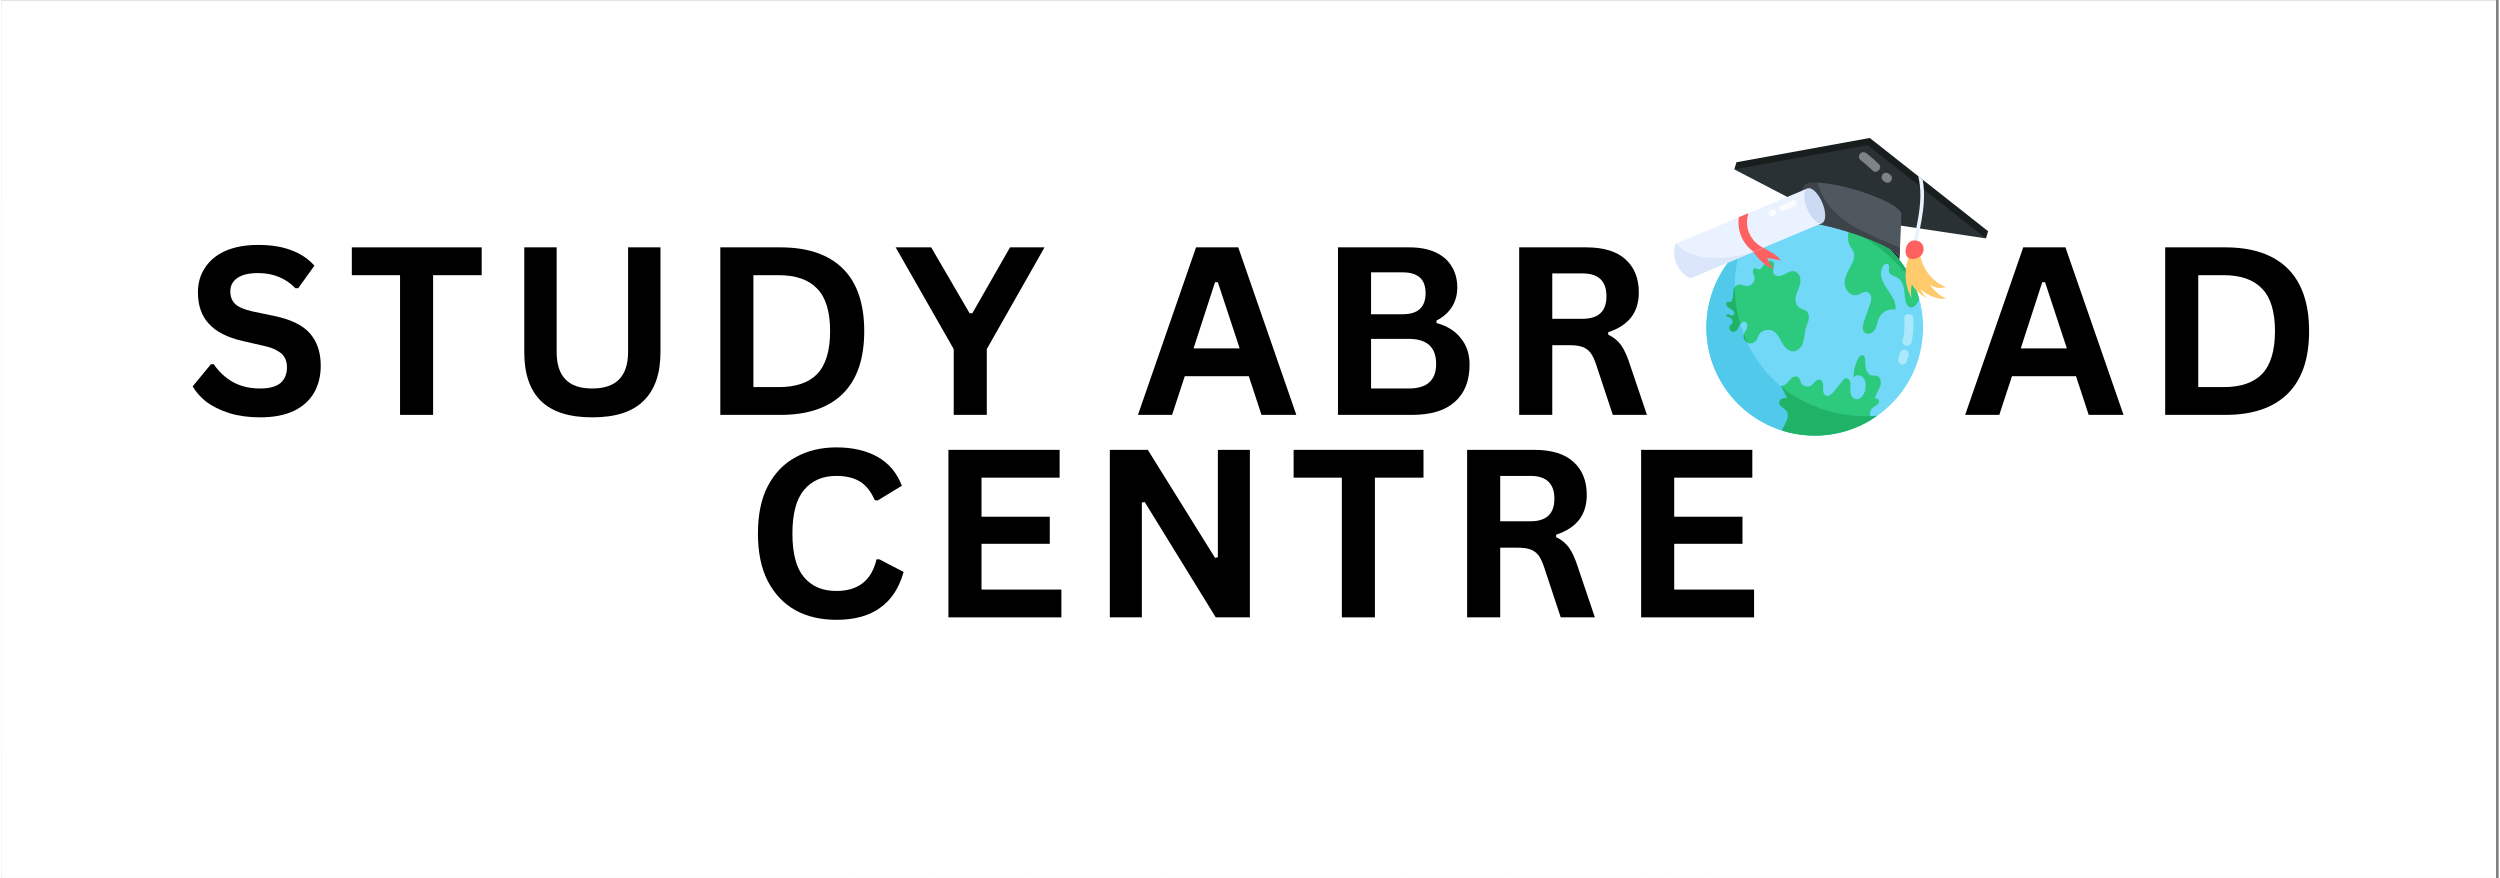 <svg xmlns="http://www.w3.org/2000/svg" xmlns:xlink="http://www.w3.org/1999/xlink" width="148" zoomAndPan="magnify" viewBox="0 0 110.88 39" height="52" preserveAspectRatio="xMidYMid meet" version="1.2"><rect x="0" y="0" width="110.88" height="39" fill="#808080" stroke="none"/><defs><clipPath id="a9deaef71f"><path d="M 0 0.02 L 110.762 0.02 L 110.762 38.977 L 0 38.977 Z M 0 0.02 "/></clipPath><clipPath id="e828c2a1f7"><path d="M 0 8.883 L 110.762 8.883 L 110.762 33.293 L 0 33.293 Z M 0 8.883 "/></clipPath><clipPath id="6cbfa14043"><path d="M 35 37 L 38 37 L 38 38.977 L 35 38.977 Z M 35 37 "/></clipPath><clipPath id="7638f096ab"><path d="M 37 37 L 39 37 L 39 38.977 L 37 38.977 Z M 37 37 "/></clipPath><clipPath id="8af7625f15"><path d="M 39 37 L 41 37 L 41 38.977 L 39 38.977 Z M 39 37 "/></clipPath><clipPath id="500eb6d31a"><path d="M 41 37 L 44 37 L 44 38.977 L 41 38.977 Z M 41 37 "/></clipPath><clipPath id="37dac6b323"><path d="M 43 37 L 45 37 L 45 38.977 L 43 38.977 Z M 43 37 "/></clipPath><clipPath id="176f8af2c1"><path d="M 45 37 L 47 37 L 47 38.977 L 45 38.977 Z M 45 37 "/></clipPath><clipPath id="07b0aa2084"><path d="M 47 37 L 50 37 L 50 38.977 L 47 38.977 Z M 47 37 "/></clipPath><clipPath id="82e0288e6f"><path d="M 49 37 L 51 37 L 51 38.977 L 49 38.977 Z M 49 37 "/></clipPath><clipPath id="4cd711a8c7"><path d="M 51 37 L 53 37 L 53 38.977 L 51 38.977 Z M 51 37 "/></clipPath><clipPath id="ce4cdc5361"><path d="M 53 37 L 55 37 L 55 38.977 L 53 38.977 Z M 53 37 "/></clipPath><clipPath id="f6fd7ec9c8"><path d="M 55 37 L 57 37 L 57 38.977 L 55 38.977 Z M 55 37 "/></clipPath><clipPath id="6c77912f26"><path d="M 57 37 L 59 37 L 59 38.977 L 57 38.977 Z M 57 37 "/></clipPath><clipPath id="40336f3647"><path d="M 59 37 L 61 37 L 61 38.977 L 59 38.977 Z M 59 37 "/></clipPath><clipPath id="a2d94b13c5"><path d="M 60 37 L 63 37 L 63 38.977 L 60 38.977 Z M 60 37 "/></clipPath><clipPath id="18d78f1d36"><path d="M 63 37 L 65 37 L 65 38.977 L 63 38.977 Z M 63 37 "/></clipPath><clipPath id="e1d861dd8c"><path d="M 66 37 L 68 37 L 68 38.977 L 66 38.977 Z M 66 37 "/></clipPath><clipPath id="98eb9b1197"><path d="M 67 37 L 69 37 L 69 38.977 L 67 38.977 Z M 67 37 "/></clipPath><clipPath id="fbb6b37665"><path d="M 69 37 L 71 37 L 71 38.977 L 69 38.977 Z M 69 37 "/></clipPath><clipPath id="b10ab5a4d1"><path d="M 71 37 L 73 37 L 73 38.977 L 71 38.977 Z M 71 37 "/></clipPath><clipPath id="aa949cfcfb"><path d="M 72 37 L 75 37 L 75 38.977 L 72 38.977 Z M 72 37 "/></clipPath><clipPath id="88873defc9"><path d="M 74 37 L 76 37 L 76 38.977 L 74 38.977 Z M 74 37 "/></clipPath><clipPath id="1028db4f2d"><path d="M 75 9 L 86 9 L 86 19.582 L 75 19.582 Z M 75 9 "/></clipPath><clipPath id="ca5ef29f0e"><path d="M 75 11 L 80 11 L 80 19.582 L 75 19.582 Z M 75 11 "/></clipPath><clipPath id="db4b75be9d"><path d="M 78 15 L 84 15 L 84 19.582 L 78 19.582 Z M 78 15 "/></clipPath><clipPath id="abfde206dd"><path d="M 76 6.098 L 88.445 6.098 L 88.445 11 L 76 11 Z M 76 6.098 "/></clipPath><clipPath id="a996bf9d2c"><path d="M 74.211 8 L 81 8 L 81 13 L 74.211 13 Z M 74.211 8 "/></clipPath><clipPath id="c29832cacc"><path d="M 74.211 10 L 78 10 L 78 13 L 74.211 13 Z M 74.211 10 "/></clipPath><clipPath id="7495030ed9"><path d="M 78 17 L 84 17 L 84 19.582 L 78 19.582 Z M 78 17 "/></clipPath><clipPath id="5aff1e7486"><path d="M 82 6.098 L 84 6.098 L 84 8 L 82 8 Z M 82 6.098 "/></clipPath></defs><g id="dec81b3b6d"><g clip-rule="nonzero" clip-path="url(#a9deaef71f)"><path style=" stroke:none;fill-rule:nonzero;fill:#ffffff;fill-opacity:1;" d="M 0 0.02 L 110.879 0.02 L 110.879 38.98 L 0 38.98 Z M 0 0.02 "/><path style=" stroke:none;fill-rule:nonzero;fill:#ffffff;fill-opacity:1;" d="M 0 0.02 L 110.879 0.02 L 110.879 38.98 L 0 38.98 Z M 0 0.02 "/></g><g clip-rule="nonzero" clip-path="url(#e828c2a1f7)"><path style=" stroke:none;fill-rule:nonzero;fill:#ffffff;fill-opacity:1;" d="M 0 8.883 L 110.961 8.883 L 110.961 33.293 L 0 33.293 Z M 0 8.883 "/></g><g style="fill:#000000;fill-opacity:1;"><g transform="translate(8.197, 18.421)"><path style="stroke:none" d="M 3.297 0.109 C 2.785 0.109 2.328 0.047 1.922 -0.078 C 1.516 -0.211 1.176 -0.379 0.906 -0.578 C 0.645 -0.785 0.441 -1.016 0.297 -1.266 L 1.109 -2.25 L 1.234 -2.25 C 1.461 -1.914 1.75 -1.648 2.094 -1.453 C 2.438 -1.266 2.836 -1.172 3.297 -1.172 C 3.691 -1.172 3.988 -1.25 4.188 -1.406 C 4.383 -1.57 4.484 -1.805 4.484 -2.109 C 4.484 -2.273 4.453 -2.414 4.391 -2.531 C 4.328 -2.656 4.219 -2.758 4.062 -2.844 C 3.914 -2.938 3.719 -3.008 3.469 -3.062 L 2.516 -3.281 C 1.836 -3.438 1.336 -3.691 1.016 -4.047 C 0.691 -4.398 0.531 -4.863 0.531 -5.438 C 0.531 -5.852 0.633 -6.219 0.844 -6.531 C 1.051 -6.852 1.352 -7.102 1.75 -7.281 C 2.156 -7.457 2.641 -7.547 3.203 -7.547 C 3.773 -7.547 4.266 -7.469 4.672 -7.312 C 5.078 -7.164 5.422 -6.938 5.703 -6.625 L 4.984 -5.625 L 4.859 -5.625 C 4.648 -5.844 4.406 -6.008 4.125 -6.125 C 3.852 -6.238 3.547 -6.297 3.203 -6.297 C 2.797 -6.297 2.488 -6.223 2.281 -6.078 C 2.07 -5.93 1.969 -5.734 1.969 -5.484 C 1.969 -5.254 2.039 -5.066 2.188 -4.922 C 2.332 -4.785 2.586 -4.676 2.953 -4.594 L 3.922 -4.391 C 4.648 -4.242 5.176 -3.988 5.5 -3.625 C 5.82 -3.258 5.984 -2.781 5.984 -2.188 C 5.984 -1.727 5.883 -1.328 5.688 -0.984 C 5.488 -0.641 5.188 -0.367 4.781 -0.172 C 4.375 0.016 3.879 0.109 3.297 0.109 Z M 3.297 0.109 "/></g></g><g style="fill:#000000;fill-opacity:1;"><g transform="translate(15.358, 18.421)"><path style="stroke:none" d="M 5.969 -7.438 L 5.969 -6.203 L 3.812 -6.203 L 3.812 0 L 2.344 0 L 2.344 -6.203 L 0.203 -6.203 L 0.203 -7.438 Z M 5.969 -7.438 "/></g></g><g style="fill:#000000;fill-opacity:1;"><g transform="translate(22.296, 18.421)"><path style="stroke:none" d="M 3.938 0.109 C 2.914 0.109 2.156 -0.133 1.656 -0.625 C 1.164 -1.113 0.922 -1.832 0.922 -2.781 L 0.922 -7.438 L 2.359 -7.438 L 2.359 -2.797 C 2.359 -2.254 2.488 -1.848 2.75 -1.578 C 3.008 -1.305 3.406 -1.172 3.938 -1.172 C 5 -1.172 5.531 -1.711 5.531 -2.797 L 5.531 -7.438 L 6.969 -7.438 L 6.969 -2.781 C 6.969 -1.832 6.719 -1.113 6.219 -0.625 C 5.727 -0.133 4.969 0.109 3.938 0.109 Z M 3.938 0.109 "/></g></g><g style="fill:#000000;fill-opacity:1;"><g transform="translate(30.953, 18.421)"><path style="stroke:none" d="M 3.641 -7.438 C 4.848 -7.438 5.77 -7.125 6.406 -6.5 C 7.039 -5.875 7.359 -4.945 7.359 -3.719 C 7.359 -2.488 7.039 -1.562 6.406 -0.938 C 5.77 -0.312 4.848 0 3.641 0 L 0.969 0 L 0.969 -7.438 Z M 3.562 -1.234 C 4.32 -1.234 4.891 -1.426 5.266 -1.812 C 5.648 -2.207 5.844 -2.844 5.844 -3.719 C 5.844 -4.594 5.648 -5.223 5.266 -5.609 C 4.891 -6.004 4.32 -6.203 3.562 -6.203 L 2.438 -6.203 L 2.438 -1.234 Z M 3.562 -1.234 "/></g></g><g style="fill:#000000;fill-opacity:1;"><g transform="translate(39.676, 18.421)"><path style="stroke:none" d="M 4.078 0 L 2.609 0 L 2.609 -2.922 L 0.031 -7.438 L 1.609 -7.438 L 3.312 -4.516 L 3.438 -4.516 L 5.109 -7.438 L 6.641 -7.438 L 4.078 -2.922 Z M 4.078 0 "/></g></g><g style="fill:#000000;fill-opacity:1;"><g transform="translate(47.127, 18.421)"><path style="stroke:none" d=""/></g></g><g style="fill:#000000;fill-opacity:1;"><g transform="translate(50.356, 18.421)"><path style="stroke:none" d="M 7.141 0 L 5.594 0 L 5.031 -1.719 L 2.188 -1.719 L 1.625 0 L 0.109 0 L 2.688 -7.438 L 4.562 -7.438 Z M 3.531 -5.891 L 2.578 -2.953 L 4.625 -2.953 L 3.656 -5.891 Z M 3.531 -5.891 "/></g></g><g style="fill:#000000;fill-opacity:1;"><g transform="translate(58.377, 18.421)"><path style="stroke:none" d="M 0.969 0 L 0.969 -7.438 L 4.141 -7.438 C 4.598 -7.438 4.984 -7.363 5.297 -7.219 C 5.617 -7.07 5.859 -6.863 6.016 -6.594 C 6.18 -6.332 6.266 -6.02 6.266 -5.656 C 6.266 -5.332 6.188 -5.047 6.031 -4.797 C 5.875 -4.547 5.645 -4.344 5.344 -4.188 L 5.344 -4.078 C 5.812 -3.953 6.172 -3.727 6.422 -3.406 C 6.68 -3.094 6.812 -2.703 6.812 -2.234 C 6.812 -1.516 6.594 -0.961 6.156 -0.578 C 5.727 -0.191 5.094 0 4.25 0 Z M 3.844 -4.469 C 4.52 -4.469 4.859 -4.781 4.859 -5.406 C 4.859 -5.719 4.773 -5.945 4.609 -6.094 C 4.441 -6.25 4.188 -6.328 3.844 -6.328 L 2.438 -6.328 L 2.438 -4.469 Z M 4.109 -1.172 C 4.922 -1.172 5.328 -1.535 5.328 -2.266 C 5.328 -3.004 4.922 -3.375 4.109 -3.375 L 2.438 -3.375 L 2.438 -1.172 Z M 4.109 -1.172 "/></g></g><g style="fill:#000000;fill-opacity:1;"><g transform="translate(66.423, 18.421)"><path style="stroke:none" d="M 0.969 0 L 0.969 -7.438 L 3.953 -7.438 C 4.723 -7.438 5.301 -7.258 5.688 -6.906 C 6.082 -6.551 6.281 -6.062 6.281 -5.438 C 6.281 -4.988 6.164 -4.617 5.938 -4.328 C 5.707 -4.035 5.367 -3.816 4.922 -3.672 L 4.922 -3.562 C 5.148 -3.457 5.336 -3.305 5.484 -3.109 C 5.629 -2.91 5.766 -2.613 5.891 -2.219 L 6.641 0 L 5.125 0 L 4.391 -2.219 C 4.316 -2.445 4.234 -2.625 4.141 -2.75 C 4.047 -2.875 3.926 -2.961 3.781 -3.016 C 3.645 -3.066 3.457 -3.094 3.219 -3.094 L 2.438 -3.094 L 2.438 0 Z M 3.781 -4.266 C 4.488 -4.266 4.844 -4.598 4.844 -5.266 C 4.844 -5.941 4.488 -6.281 3.781 -6.281 L 2.438 -6.281 L 2.438 -4.266 Z M 3.781 -4.266 "/></g></g><g style="fill:#000000;fill-opacity:1;"><g transform="translate(74.161, 18.421)"><path style="stroke:none" d=""/></g></g><g style="fill:#000000;fill-opacity:1;"><g transform="translate(77.39, 18.421)"><path style="stroke:none" d=""/></g></g><g style="fill:#000000;fill-opacity:1;"><g transform="translate(80.619, 18.421)"><path style="stroke:none" d=""/></g></g><g style="fill:#000000;fill-opacity:1;"><g transform="translate(83.848, 18.421)"><path style="stroke:none" d=""/></g></g><g style="fill:#000000;fill-opacity:1;"><g transform="translate(87.084, 18.421)"><path style="stroke:none" d="M 7.141 0 L 5.594 0 L 5.031 -1.719 L 2.188 -1.719 L 1.625 0 L 0.109 0 L 2.688 -7.438 L 4.562 -7.438 Z M 3.531 -5.891 L 2.578 -2.953 L 4.625 -2.953 L 3.656 -5.891 Z M 3.531 -5.891 "/></g></g><g style="fill:#000000;fill-opacity:1;"><g transform="translate(95.105, 18.421)"><path style="stroke:none" d="M 3.641 -7.438 C 4.848 -7.438 5.77 -7.125 6.406 -6.5 C 7.039 -5.875 7.359 -4.945 7.359 -3.719 C 7.359 -2.488 7.039 -1.562 6.406 -0.938 C 5.77 -0.312 4.848 0 3.641 0 L 0.969 0 L 0.969 -7.438 Z M 3.562 -1.234 C 4.32 -1.234 4.891 -1.426 5.266 -1.812 C 5.648 -2.207 5.844 -2.844 5.844 -3.719 C 5.844 -4.594 5.648 -5.223 5.266 -5.609 C 4.891 -6.004 4.32 -6.203 3.562 -6.203 L 2.438 -6.203 L 2.438 -1.234 Z M 3.562 -1.234 "/></g></g><g style="fill:#000000;fill-opacity:1;"><g transform="translate(33.014, 27.411)"><path style="stroke:none" d="M 4.062 0.109 C 3.375 0.109 2.77 -0.031 2.25 -0.312 C 1.727 -0.602 1.316 -1.035 1.016 -1.609 C 0.723 -2.18 0.578 -2.883 0.578 -3.719 C 0.578 -4.562 0.723 -5.266 1.016 -5.828 C 1.316 -6.398 1.727 -6.828 2.25 -7.109 C 2.77 -7.398 3.375 -7.547 4.062 -7.547 C 4.781 -7.547 5.391 -7.406 5.891 -7.125 C 6.391 -6.844 6.75 -6.414 6.969 -5.844 L 5.891 -5.188 L 5.766 -5.203 C 5.598 -5.586 5.379 -5.863 5.109 -6.031 C 4.836 -6.195 4.488 -6.281 4.062 -6.281 C 3.445 -6.281 2.969 -6.07 2.625 -5.656 C 2.281 -5.25 2.109 -4.602 2.109 -3.719 C 2.109 -2.832 2.281 -2.188 2.625 -1.781 C 2.969 -1.375 3.445 -1.172 4.062 -1.172 C 5.031 -1.172 5.625 -1.641 5.844 -2.578 L 5.969 -2.578 L 7.047 -2.016 C 6.848 -1.305 6.5 -0.773 6 -0.422 C 5.508 -0.066 4.863 0.109 4.062 0.109 Z M 4.062 0.109 "/></g></g><g style="fill:#000000;fill-opacity:1;"><g transform="translate(41.081, 27.411)"><path style="stroke:none" d="M 2.438 -3.266 L 2.438 -1.234 L 5.984 -1.234 L 5.984 0 L 0.969 0 L 0.969 -7.438 L 5.906 -7.438 L 5.906 -6.203 L 2.438 -6.203 L 2.438 -4.469 L 5.469 -4.469 L 5.469 -3.266 Z M 2.438 -3.266 "/></g></g><g style="fill:#000000;fill-opacity:1;"><g transform="translate(48.247, 27.411)"><path style="stroke:none" d="M 2.391 0 L 0.969 0 L 0.969 -7.438 L 2.656 -7.438 L 5.641 -2.641 L 5.766 -2.672 L 5.766 -7.438 L 7.188 -7.438 L 7.188 0 L 5.672 0 L 2.516 -5.125 L 2.391 -5.094 Z M 2.391 0 "/></g></g><g style="fill:#000000;fill-opacity:1;"><g transform="translate(57.174, 27.411)"><path style="stroke:none" d="M 5.969 -7.438 L 5.969 -6.203 L 3.812 -6.203 L 3.812 0 L 2.344 0 L 2.344 -6.203 L 0.203 -6.203 L 0.203 -7.438 Z M 5.969 -7.438 "/></g></g><g style="fill:#000000;fill-opacity:1;"><g transform="translate(64.111, 27.411)"><path style="stroke:none" d="M 0.969 0 L 0.969 -7.438 L 3.953 -7.438 C 4.723 -7.438 5.301 -7.258 5.688 -6.906 C 6.082 -6.551 6.281 -6.062 6.281 -5.438 C 6.281 -4.988 6.164 -4.617 5.938 -4.328 C 5.707 -4.035 5.367 -3.816 4.922 -3.672 L 4.922 -3.562 C 5.148 -3.457 5.336 -3.305 5.484 -3.109 C 5.629 -2.91 5.766 -2.613 5.891 -2.219 L 6.641 0 L 5.125 0 L 4.391 -2.219 C 4.316 -2.445 4.234 -2.625 4.141 -2.75 C 4.047 -2.875 3.926 -2.961 3.781 -3.016 C 3.645 -3.066 3.457 -3.094 3.219 -3.094 L 2.438 -3.094 L 2.438 0 Z M 3.781 -4.266 C 4.488 -4.266 4.844 -4.598 4.844 -5.266 C 4.844 -5.941 4.488 -6.281 3.781 -6.281 L 2.438 -6.281 L 2.438 -4.266 Z M 3.781 -4.266 "/></g></g><g style="fill:#000000;fill-opacity:1;"><g transform="translate(71.837, 27.411)"><path style="stroke:none" d="M 2.438 -3.266 L 2.438 -1.234 L 5.984 -1.234 L 5.984 0 L 0.969 0 L 0.969 -7.438 L 5.906 -7.438 L 5.906 -6.203 L 2.438 -6.203 L 2.438 -4.469 L 5.469 -4.469 L 5.469 -3.266 Z M 2.438 -3.266 "/></g></g><g clip-rule="nonzero" clip-path="url(#6cbfa14043)"><g style="fill:#ffffff;fill-opacity:1;"><g transform="translate(35.392, 39.258)"><path style="stroke:none" d="M 0.453 -0.094 L 1.359 -0.094 L 1.359 -1.453 L 0.766 -1.453 C 0.766 -0.734 0.66 -0.281 0.453 -0.094 Z M 0 0.406 L 0 -0.094 L 0.203 -0.094 C 0.504 -0.094 0.656 -0.547 0.656 -1.453 L 0.656 -1.547 L 1.469 -1.547 L 1.469 -0.094 L 1.672 -0.094 L 1.672 0.406 L 1.562 0.406 L 1.562 0 L 0.109 0 L 0.109 0.406 Z M 0 0.406 "/></g></g></g><g clip-rule="nonzero" clip-path="url(#7638f096ab)"><g style="fill:#ffffff;fill-opacity:1;"><g transform="translate(37.358, 39.258)"><path style="stroke:none" d="M 1.266 0 L 1.266 -1.375 L 0.297 0 L 0.172 0 L 0.172 -1.547 L 0.281 -1.547 L 0.281 -0.172 L 1.25 -1.547 L 1.375 -1.547 L 1.375 0 Z M 1.266 0 "/></g></g></g><g clip-rule="nonzero" clip-path="url(#8af7625f15)"><g style="fill:#ffffff;fill-opacity:1;"><g transform="translate(39.123, 39.258)"><path style="stroke:none" d="M 0.453 -0.094 L 1.359 -0.094 L 1.359 -1.453 L 0.766 -1.453 C 0.766 -0.734 0.66 -0.281 0.453 -0.094 Z M 0 0.406 L 0 -0.094 L 0.203 -0.094 C 0.504 -0.094 0.656 -0.547 0.656 -1.453 L 0.656 -1.547 L 1.469 -1.547 L 1.469 -0.094 L 1.672 -0.094 L 1.672 0.406 L 1.562 0.406 L 1.562 0 L 0.109 0 L 0.109 0.406 Z M 0 0.406 "/></g></g></g><g clip-rule="nonzero" clip-path="url(#500eb6d31a)"><g style="fill:#ffffff;fill-opacity:1;"><g transform="translate(41.089, 39.258)"><path style="stroke:none" d="M 1.984 0 C 1.734 -0.383 1.578 -0.609 1.516 -0.672 C 1.453 -0.742 1.379 -0.781 1.297 -0.781 L 1.297 -0.859 C 1.441 -0.859 1.57 -0.973 1.688 -1.203 C 1.801 -1.43 1.926 -1.547 2.062 -1.547 L 2.188 -1.547 L 2.188 -1.453 L 2.094 -1.453 C 1.977 -1.453 1.875 -1.352 1.781 -1.156 C 1.688 -0.957 1.586 -0.848 1.484 -0.828 C 1.535 -0.816 1.594 -0.773 1.656 -0.703 C 1.719 -0.629 1.879 -0.395 2.141 0 Z M 1.156 -1.547 L 1.156 0 L 1.047 0 L 1.047 -1.547 Z M 0.078 0 C 0.328 -0.395 0.484 -0.629 0.547 -0.703 C 0.617 -0.773 0.68 -0.816 0.734 -0.828 C 0.629 -0.848 0.523 -0.957 0.422 -1.156 C 0.328 -1.352 0.223 -1.453 0.109 -1.453 L 0.031 -1.453 L 0.031 -1.547 L 0.141 -1.547 C 0.273 -1.547 0.398 -1.43 0.516 -1.203 C 0.641 -0.973 0.773 -0.859 0.922 -0.859 L 0.922 -0.781 C 0.836 -0.781 0.758 -0.742 0.688 -0.672 C 0.625 -0.609 0.473 -0.383 0.234 0 Z M 0.078 0 "/></g></g></g><g clip-rule="nonzero" clip-path="url(#37dac6b323)"><g style="fill:#ffffff;fill-opacity:1;"><g transform="translate(43.509, 39.258)"><path style="stroke:none" d="M 1.188 -1.547 L 1.188 -1.453 L 0.281 -1.453 L 0.281 -0.828 L 1.156 -0.828 L 1.156 -0.734 L 0.281 -0.734 L 0.281 -0.094 L 1.203 -0.094 L 1.203 0 L 0.172 0 L 0.172 -1.547 Z M 1.188 -1.547 "/></g></g></g><g clip-rule="nonzero" clip-path="url(#176f8af2c1)"><g style="fill:#ffffff;fill-opacity:1;"><g transform="translate(45.072, 39.258)"><path style="stroke:none" d="M 0.516 -1.938 L 0.594 -1.938 C 0.594 -1.801 0.656 -1.734 0.781 -1.734 C 0.906 -1.734 0.969 -1.801 0.969 -1.938 L 1.062 -1.938 C 1.062 -1.75 0.969 -1.656 0.781 -1.656 C 0.602 -1.656 0.516 -1.75 0.516 -1.938 Z M 1.266 0 L 1.266 -1.375 L 0.297 0 L 0.172 0 L 0.172 -1.547 L 0.281 -1.547 L 0.281 -0.172 L 1.25 -1.547 L 1.375 -1.547 L 1.375 0 Z M 1.266 0 "/></g></g></g><g clip-rule="nonzero" clip-path="url(#07b0aa2084)"><g style="fill:#ffffff;fill-opacity:1;"><g transform="translate(47.591, 39.258)"><path style="stroke:none" d="M 0.453 -0.094 L 1.359 -0.094 L 1.359 -1.453 L 0.766 -1.453 C 0.766 -0.734 0.66 -0.281 0.453 -0.094 Z M 0 0.406 L 0 -0.094 L 0.203 -0.094 C 0.504 -0.094 0.656 -0.547 0.656 -1.453 L 0.656 -1.547 L 1.469 -1.547 L 1.469 -0.094 L 1.672 -0.094 L 1.672 0.406 L 1.562 0.406 L 1.562 0 L 0.109 0 L 0.109 0.406 Z M 0 0.406 "/></g></g></g><g clip-rule="nonzero" clip-path="url(#82e0288e6f)"><g style="fill:#ffffff;fill-opacity:1;"><g transform="translate(49.556, 39.258)"><path style="stroke:none" d="M 0 -0.094 C 0.301 -0.094 0.453 -0.348 0.453 -0.859 L 0.453 -1.547 L 1.375 -1.547 L 1.375 0 L 1.266 0 L 1.266 -1.453 L 0.562 -1.453 L 0.562 -0.859 C 0.562 -0.285 0.375 0 0 0 Z M 0 -0.094 "/></g></g></g><g clip-rule="nonzero" clip-path="url(#4cd711a8c7)"><g style="fill:#ffffff;fill-opacity:1;"><g transform="translate(51.321, 39.258)"><path style="stroke:none" d="M 1.047 0 L 1.047 -1.453 L 0.531 -1.453 C 0.32 -1.453 0.219 -1.359 0.219 -1.172 C 0.219 -0.961 0.379 -0.836 0.703 -0.797 L 0.703 -0.719 L 0.188 0 L 0.031 0 L 0.547 -0.719 C 0.242 -0.812 0.094 -0.961 0.094 -1.172 C 0.094 -1.422 0.234 -1.547 0.516 -1.547 L 1.156 -1.547 L 1.156 0 Z M 1.047 0 "/></g></g></g><g clip-rule="nonzero" clip-path="url(#ce4cdc5361)"><g style="fill:#ffffff;fill-opacity:1;"><g transform="translate(53.611, 39.258)"><path style="stroke:none" d="M 0.172 0 L 0.172 -1.547 L 0.828 -1.547 C 1.129 -1.547 1.281 -1.406 1.281 -1.125 C 1.281 -0.844 1.035 -0.664 0.547 -0.594 L 0.531 -0.688 C 0.945 -0.75 1.156 -0.891 1.156 -1.109 C 1.156 -1.336 1.039 -1.453 0.812 -1.453 L 0.281 -1.453 L 0.281 0 Z M 0.172 0 "/></g></g></g><g clip-rule="nonzero" clip-path="url(#f6fd7ec9c8)"><g style="fill:#ffffff;fill-opacity:1;"><g transform="translate(55.191, 39.258)"><path style="stroke:none" d="M 0.156 0 L 0.031 0 L 0.734 -1.547 L 0.875 -1.547 L 1.578 0 L 1.438 0 L 1.219 -0.516 L 0.516 -0.516 L 0.547 -0.625 L 1.172 -0.625 L 0.797 -1.453 Z M 0.156 0 "/></g></g></g><g clip-rule="nonzero" clip-path="url(#6c77912f26)"><g style="fill:#ffffff;fill-opacity:1;"><g transform="translate(57.019, 39.258)"><path style="stroke:none" d="M 0.453 -0.094 L 1.359 -0.094 L 1.359 -1.453 L 0.766 -1.453 C 0.766 -0.734 0.66 -0.281 0.453 -0.094 Z M 0 0.406 L 0 -0.094 L 0.203 -0.094 C 0.504 -0.094 0.656 -0.547 0.656 -1.453 L 0.656 -1.547 L 1.469 -1.547 L 1.469 -0.094 L 1.672 -0.094 L 1.672 0.406 L 1.562 0.406 L 1.562 0 L 0.109 0 L 0.109 0.406 Z M 0 0.406 "/></g></g></g><g clip-rule="nonzero" clip-path="url(#40336f3647)"><g style="fill:#ffffff;fill-opacity:1;"><g transform="translate(58.984, 39.258)"><path style="stroke:none" d="M 1.266 0 L 1.266 -1.375 L 0.297 0 L 0.172 0 L 0.172 -1.547 L 0.281 -1.547 L 0.281 -0.172 L 1.25 -1.547 L 1.375 -1.547 L 1.375 0 Z M 1.266 0 "/></g></g></g><g clip-rule="nonzero" clip-path="url(#a2d94b13c5)"><g style="fill:#ffffff;fill-opacity:1;"><g transform="translate(60.75, 39.258)"><path style="stroke:none" d="M 0.25 -0.781 C 0.25 -0.32 0.461 -0.094 0.891 -0.094 C 1.316 -0.094 1.531 -0.32 1.531 -0.781 C 1.531 -1.238 1.316 -1.469 0.891 -1.469 C 0.461 -1.469 0.25 -1.238 0.25 -0.781 Z M 0.125 -0.766 C 0.125 -1.297 0.379 -1.562 0.891 -1.562 C 1.398 -1.562 1.656 -1.297 1.656 -0.766 C 1.656 -0.242 1.398 0.016 0.891 0.016 C 0.379 0.016 0.125 -0.242 0.125 -0.766 Z M 0.125 -0.766 "/></g></g></g><g clip-rule="nonzero" clip-path="url(#18d78f1d36)"><g style="fill:#ffffff;fill-opacity:1;"><g transform="translate(63.496, 39.258)"><path style="stroke:none" d="M 1.266 0 L 1.266 -1.375 L 0.297 0 L 0.172 0 L 0.172 -1.547 L 0.281 -1.547 L 0.281 -0.172 L 1.25 -1.547 L 1.375 -1.547 L 1.375 0 Z M 1.266 0 "/></g></g></g><g clip-rule="nonzero" clip-path="url(#e1d861dd8c)"><g style="fill:#ffffff;fill-opacity:1;"><g transform="translate(66.014, 39.258)"><path style="stroke:none" d="M 1.109 0 C 0.859 -0.383 0.703 -0.609 0.641 -0.672 C 0.578 -0.742 0.504 -0.781 0.422 -0.781 L 0.422 -0.859 C 0.566 -0.859 0.695 -0.973 0.812 -1.203 C 0.926 -1.43 1.051 -1.547 1.188 -1.547 L 1.312 -1.547 L 1.312 -1.453 L 1.219 -1.453 C 1.102 -1.453 0.992 -1.352 0.891 -1.156 C 0.785 -0.957 0.691 -0.848 0.609 -0.828 C 0.66 -0.816 0.719 -0.773 0.781 -0.703 C 0.844 -0.629 1.004 -0.395 1.266 0 Z M 0.281 -1.547 L 0.281 0 L 0.172 0 L 0.172 -1.547 Z M 0.281 -1.547 "/></g></g></g><g clip-rule="nonzero" clip-path="url(#98eb9b1197)"><g style="fill:#ffffff;fill-opacity:1;"><g transform="translate(67.56, 39.258)"><path style="stroke:none" d="M 0 -0.094 C 0.301 -0.094 0.453 -0.348 0.453 -0.859 L 0.453 -1.547 L 1.375 -1.547 L 1.375 0 L 1.266 0 L 1.266 -1.453 L 0.562 -1.453 L 0.562 -0.859 C 0.562 -0.285 0.375 0 0 0 Z M 0 -0.094 "/></g></g></g><g clip-rule="nonzero" clip-path="url(#fbb6b37665)"><g style="fill:#ffffff;fill-opacity:1;"><g transform="translate(69.325, 39.258)"><path style="stroke:none" d="M 1.391 -1.547 L 0.859 -0.297 C 0.773 -0.098 0.633 0 0.438 0 C 0.344 0 0.254 -0.023 0.172 -0.078 L 0.172 -0.172 C 0.254 -0.117 0.344 -0.094 0.438 -0.094 C 0.582 -0.094 0.68 -0.16 0.734 -0.297 L 0.047 -1.547 L 0.172 -1.547 L 0.797 -0.406 L 1.266 -1.547 Z M 1.391 -1.547 "/></g></g></g><g clip-rule="nonzero" clip-path="url(#b10ab5a4d1)"><g style="fill:#ffffff;fill-opacity:1;"><g transform="translate(70.952, 39.258)"><path style="stroke:none" d="M 1.25 -1.547 L 1.25 -1.453 L 0.281 -1.453 L 0.281 -0.094 L 0.812 -0.094 C 1.039 -0.094 1.156 -0.207 1.156 -0.438 C 1.156 -0.676 1.02 -0.797 0.75 -0.797 L 0.547 -0.797 L 0.547 -0.891 L 0.766 -0.891 C 1.109 -0.891 1.281 -0.742 1.281 -0.453 C 1.281 -0.148 1.129 0 0.828 0 L 0.172 0 L 0.172 -1.547 Z M 1.25 -1.547 "/></g></g></g><g clip-rule="nonzero" clip-path="url(#aa949cfcfb)"><g style="fill:#ffffff;fill-opacity:1;"><g transform="translate(72.572, 39.258)"><path style="stroke:none" d="M 0.25 -0.781 C 0.25 -0.32 0.461 -0.094 0.891 -0.094 C 1.316 -0.094 1.531 -0.32 1.531 -0.781 C 1.531 -1.238 1.316 -1.469 0.891 -1.469 C 0.461 -1.469 0.25 -1.238 0.25 -0.781 Z M 0.125 -0.766 C 0.125 -1.297 0.379 -1.562 0.891 -1.562 C 1.398 -1.562 1.656 -1.297 1.656 -0.766 C 1.656 -0.242 1.398 0.016 0.891 0.016 C 0.379 0.016 0.125 -0.242 0.125 -0.766 Z M 0.125 -0.766 "/></g></g></g><g clip-rule="nonzero" clip-path="url(#88873defc9)"><g style="fill:#ffffff;fill-opacity:1;"><g transform="translate(74.566, 39.258)"><path style="stroke:none" d="M 0.172 0 L 0.172 -1.547 L 0.828 -1.547 C 1.129 -1.547 1.281 -1.426 1.281 -1.188 C 1.281 -1.008 1.172 -0.883 0.953 -0.812 C 1.18 -0.77 1.297 -0.648 1.297 -0.453 C 1.297 -0.148 1.133 0 0.812 0 Z M 0.797 -0.094 C 1.047 -0.094 1.172 -0.207 1.172 -0.438 C 1.172 -0.645 1.016 -0.75 0.703 -0.75 L 0.625 -0.75 L 0.625 -0.828 C 0.977 -0.859 1.156 -0.977 1.156 -1.188 C 1.156 -1.363 1.047 -1.453 0.828 -1.453 L 0.281 -1.453 L 0.281 -0.094 Z M 0.797 -0.094 "/></g></g></g><path style=" stroke:none;fill-rule:nonzero;fill:#2a3134;fill-opacity:1;" d="M 84.281 11.438 L 84.281 11.484 C 84.203 11.746 82.969 11.613 81.527 11.184 C 80.082 10.758 78.977 10.199 79.055 9.938 C 79.066 9.93 79.059 9.773 79.672 9.809 C 80.184 9.836 80.957 9.984 81.809 10.238 C 82.66 10.488 83.391 10.785 83.836 11.043 C 84.102 11.195 84.266 11.336 84.281 11.438 Z M 84.281 11.438 "/><path style=" stroke:none;fill-rule:nonzero;fill:#181e1e;fill-opacity:1;" d="M 83.84 11.098 C 83.777 11.309 82.785 11.199 81.625 10.855 C 80.465 10.512 79.574 10.062 79.637 9.852 C 79.641 9.836 79.652 9.82 79.672 9.809 C 80.184 9.836 80.957 9.984 81.809 10.238 C 82.66 10.488 83.391 10.789 83.836 11.043 C 83.844 11.062 83.844 11.082 83.84 11.098 Z M 83.84 11.098 "/><g clip-rule="nonzero" clip-path="url(#1028db4f2d)"><path style=" stroke:none;fill-rule:nonzero;fill:#71d8f8;fill-opacity:1;" d="M 85.324 14.539 C 85.324 17.195 83.168 19.34 80.516 19.34 C 77.871 19.34 75.703 17.203 75.703 14.539 C 75.703 13.168 76.277 11.93 77.203 11.055 C 78.539 9.789 80.445 9.422 82.117 10.012 C 83.992 10.672 85.324 12.457 85.324 14.539 Z M 85.324 14.539 "/></g><g clip-rule="nonzero" clip-path="url(#ca5ef29f0e)"><path style=" stroke:none;fill-rule:nonzero;fill:#50c9eb;fill-opacity:1;" d="M 79.055 19.113 C 77.109 18.5 75.703 16.684 75.703 14.539 C 75.703 13.168 76.277 11.93 77.203 11.055 C 77.039 11.602 76.961 12.172 76.965 12.742 C 76.84 12.93 76.957 13.309 76.762 13.426 C 76.703 13.371 76.594 13.395 76.586 13.484 C 76.578 13.566 76.648 13.633 76.719 13.676 C 76.789 13.719 76.871 13.754 76.918 13.824 C 76.961 13.891 76.938 14.012 76.855 14.02 C 76.797 14.027 76.75 13.977 76.691 13.957 C 76.637 13.941 76.555 14 76.598 14.043 C 76.676 14.066 76.754 14.09 76.812 14.148 C 76.871 14.203 76.898 14.301 76.848 14.367 C 76.828 14.395 76.797 14.41 76.773 14.434 C 76.723 14.488 76.711 14.582 76.75 14.648 C 76.789 14.715 76.879 14.75 76.953 14.727 C 77.098 14.68 77.133 14.484 77.211 14.387 C 77.258 14.543 77.309 14.695 77.367 14.844 C 77.367 14.848 77.367 14.848 77.367 14.848 C 77.328 14.984 77.395 15.141 77.52 15.207 C 77.863 15.953 78.359 16.621 79.023 17.164 C 79.121 17.328 79.207 17.5 79.289 17.672 C 79.219 17.672 79.145 17.676 79.078 17.699 C 78.934 17.754 78.887 17.898 79.008 18.027 C 79.055 18.074 79.109 18.109 79.164 18.148 C 79.516 18.426 79.195 18.797 79.055 19.113 Z M 79.055 19.113 "/></g><path style=" stroke:none;fill-rule:nonzero;fill:#2dc97d;fill-opacity:1;" d="M 85.156 13.277 C 84.934 13.805 84.625 13.719 84.547 13.363 C 84.504 13.176 84.508 12.98 84.469 12.789 C 84.43 12.602 84.34 12.406 84.168 12.316 C 84.039 12.246 83.855 12.223 83.812 12.082 C 83.781 11.961 83.867 11.789 83.758 11.727 C 83.609 11.641 83.32 11.984 83.531 12.488 C 83.707 12.898 84.16 13.27 84.098 13.75 C 83.824 13.688 83.516 13.828 83.387 14.078 C 83.301 14.242 83.289 14.434 83.207 14.594 C 83.121 14.758 82.914 14.891 82.758 14.789 C 82.598 14.684 82.641 14.441 82.707 14.258 C 82.984 13.469 83.031 13.371 83.023 13.223 C 83.016 13.109 82.949 12.996 82.84 12.965 C 82.684 12.922 82.539 13.062 82.379 13.098 C 82.105 13.16 81.855 12.871 81.844 12.594 C 81.824 12.039 82.398 11.617 82.242 11.195 C 82.207 11.098 82.137 11.023 82.086 10.934 C 81.922 10.652 81.973 10.305 82.117 10.012 C 83.602 10.535 84.742 11.758 85.156 13.277 Z M 85.156 13.277 "/><path style=" stroke:none;fill-rule:nonzero;fill:#20b267;fill-opacity:1;" d="M 84.973 12.738 C 84.273 11.633 83.238 10.738 82.039 10.207 C 82.059 10.141 82.086 10.074 82.117 10.012 C 83.418 10.469 84.461 11.469 84.973 12.738 Z M 84.973 12.738 "/><path style=" stroke:none;fill-rule:nonzero;fill:#2dc97d;fill-opacity:1;" d="M 80.242 14.203 C 80.215 14.32 80.16 14.43 80.125 14.543 C 80.062 14.75 80.066 14.977 80.004 15.184 C 79.941 15.391 79.777 15.598 79.562 15.602 C 79.34 15.609 79.172 15.41 79.062 15.219 C 78.957 15.023 78.863 14.805 78.668 14.699 C 78.438 14.57 78.109 14.68 78 14.922 C 77.973 14.98 77.957 15.051 77.922 15.105 C 77.844 15.23 77.668 15.281 77.535 15.219 C 77.391 15.145 77.332 14.984 77.367 14.848 C 77.367 14.848 77.367 14.848 77.367 14.844 C 77.395 14.746 77.465 14.664 77.504 14.566 C 77.543 14.469 77.527 14.332 77.43 14.293 C 77.324 14.25 77.215 14.359 77.164 14.461 C 77.113 14.566 77.062 14.691 76.953 14.727 C 76.879 14.75 76.789 14.715 76.75 14.648 C 76.711 14.582 76.723 14.488 76.773 14.434 C 76.797 14.41 76.828 14.395 76.848 14.367 C 76.898 14.301 76.871 14.203 76.812 14.148 C 76.754 14.09 76.676 14.066 76.598 14.043 C 76.555 14 76.637 13.941 76.691 13.957 C 76.75 13.977 76.797 14.027 76.855 14.02 C 76.938 14.012 76.961 13.891 76.918 13.824 C 76.871 13.754 76.789 13.719 76.719 13.676 C 76.648 13.633 76.578 13.566 76.586 13.484 C 76.594 13.395 76.703 13.371 76.762 13.426 C 77.008 13.281 76.766 12.738 77.105 12.645 C 77.281 12.598 77.449 12.754 77.633 12.672 C 77.777 12.609 77.871 12.438 77.836 12.281 C 77.816 12.203 77.766 12.129 77.766 12.051 C 77.762 11.969 77.836 11.875 77.91 11.91 C 77.934 11.918 77.953 11.941 77.973 11.953 C 78.031 11.98 78.105 11.949 78.148 11.898 C 78.25 11.781 78.328 11.629 78.496 11.582 C 78.641 11.543 78.727 11.648 78.703 11.801 C 78.688 11.914 78.637 12.031 78.684 12.133 C 78.73 12.234 78.863 12.273 78.977 12.254 C 79.203 12.215 79.383 11.988 79.617 12.047 C 79.809 12.09 79.898 12.324 79.875 12.52 C 79.852 12.715 79.75 12.891 79.695 13.082 C 79.641 13.27 79.645 13.504 79.793 13.629 C 79.91 13.73 80.086 13.742 80.184 13.859 C 80.262 13.953 80.27 14.086 80.242 14.203 Z M 80.242 14.203 "/><g clip-rule="nonzero" clip-path="url(#db4b75be9d)"><path style=" stroke:none;fill-rule:nonzero;fill:#2dc97d;fill-opacity:1;" d="M 83.406 17.184 C 83.332 17.359 83.199 17.523 83.195 17.715 C 83.25 17.652 83.367 17.719 83.375 17.801 C 83.379 17.887 83.312 17.957 83.242 18.004 C 83.117 18.09 82.84 18.18 83.035 18.629 C 81.797 19.391 80.328 19.52 79.055 19.113 C 79.195 18.797 79.516 18.426 79.164 18.148 C 79.109 18.109 79.055 18.074 79.008 18.027 C 78.887 17.902 78.93 17.754 79.078 17.699 C 79.145 17.676 79.219 17.672 79.289 17.672 C 79.207 17.508 79.102 17.289 78.996 17.117 C 79.098 17.152 79.211 17.086 79.285 17.008 C 79.359 16.93 79.418 16.832 79.508 16.77 C 79.594 16.703 79.73 16.684 79.805 16.766 C 79.855 16.82 79.863 16.902 79.891 16.973 C 79.961 17.148 80.215 17.219 80.371 17.105 C 80.492 17.016 80.578 16.828 80.73 16.855 C 80.863 16.879 80.898 17.059 80.887 17.195 C 80.879 17.332 80.883 17.508 81.008 17.562 C 81.137 17.625 81.273 17.496 81.363 17.387 C 81.793 16.855 81.809 16.812 81.898 16.797 C 81.98 16.781 82.062 16.852 82.086 16.934 C 82.141 17.09 82.043 17.309 82.125 17.523 C 82.164 17.629 82.258 17.719 82.371 17.727 C 82.562 17.738 82.68 17.531 82.754 17.359 C 82.77 17.234 82.789 17.109 82.766 16.984 C 82.746 16.863 82.676 16.742 82.566 16.688 C 82.453 16.633 82.297 16.668 82.242 16.777 C 82.23 16.477 82.301 16.168 82.453 15.906 C 82.492 15.832 82.562 15.754 82.645 15.773 C 82.809 15.816 82.73 16.129 82.785 16.367 C 82.812 16.5 82.902 16.637 83.035 16.664 C 83.113 16.684 83.195 16.664 83.273 16.688 C 83.457 16.746 83.48 17.004 83.406 17.184 Z M 83.406 17.184 "/></g><g clip-rule="nonzero" clip-path="url(#abfde206dd)"><path style=" stroke:none;fill-rule:nonzero;fill:#181e1e;fill-opacity:1;" d="M 88.211 10.266 L 88.117 10.586 C 88.023 10.535 88.445 10.762 87.277 10.125 C 82.844 9.465 86.008 9.938 83.422 9.551 L 80.117 8.805 L 77.762 7.582 C 76.84 7.516 76.934 7.52 76.945 7.52 L 77.039 7.203 L 82.957 6.125 C 83.66 6.68 87.945 10.059 88.211 10.266 Z M 88.211 10.266 "/><path style=" stroke:none;fill-rule:nonzero;fill:#2a3134;fill-opacity:1;" d="M 80.02 9.121 L 76.945 7.523 L 82.863 6.445 L 88.117 10.586 L 83.328 9.867 Z M 80.02 9.121 "/></g><path style=" stroke:none;fill-rule:nonzero;fill:#4f575f;fill-opacity:1;" d="M 84.363 9.508 C 84.348 9.906 84.277 11.539 84.281 11.438 C 84.266 11.336 84.102 11.195 83.836 11.043 C 83.391 10.785 82.66 10.488 81.809 10.238 C 80.957 9.984 80.184 9.836 79.672 9.809 C 79.359 9.789 79.148 9.82 79.078 9.898 L 80.047 8.27 C 80.082 8.152 80.309 8.102 80.648 8.113 C 81.938 8.156 84.336 9.023 84.363 9.508 Z M 84.363 9.508 "/><path style=" stroke:none;fill-rule:nonzero;fill:#3d4449;fill-opacity:1;" d="M 84.301 11.004 L 84.281 11.438 C 84.266 11.336 84.102 11.195 83.836 11.043 C 83.391 10.785 82.66 10.488 81.809 10.238 C 80.957 9.984 80.184 9.836 79.672 9.809 C 79.359 9.789 79.148 9.82 79.078 9.898 L 80.047 8.27 C 80.082 8.152 80.309 8.102 80.648 8.113 C 80.793 8.758 81.242 9.34 81.77 9.738 C 82.297 10.141 82.914 10.406 83.523 10.668 C 83.781 10.777 84.043 10.887 84.301 11.004 Z M 84.301 11.004 "/><path style=" stroke:none;fill-rule:nonzero;fill:#ebf2ff;fill-opacity:1;" d="M 84.906 11.582 C 84.898 11.633 84.852 11.664 84.801 11.648 C 84.762 11.637 84.738 11.602 84.742 11.559 C 84.922 10.332 85.41 9.047 85.109 7.82 L 85.309 7.98 C 85.527 9.188 85.078 10.406 84.906 11.582 Z M 84.906 11.582 "/><path style=" stroke:none;fill-rule:nonzero;fill:#ffca6c;fill-opacity:1;" d="M 84.762 11.266 C 84.457 11.879 84.477 12.641 84.816 13.23 C 84.777 13.031 84.781 12.82 84.824 12.621 C 84.98 12.887 85.219 13.102 85.492 13.234 C 85.371 13.133 85.273 12.992 85.219 12.84 C 85.52 13.129 85.938 13.289 86.355 13.273 C 86.055 13.125 85.797 12.895 85.613 12.617 C 85.805 12.781 86.09 12.832 86.328 12.742 C 85.715 12.496 85.258 11.895 85.188 11.238 Z M 84.762 11.266 "/><path style=" stroke:none;fill-rule:nonzero;fill:#ff6161;fill-opacity:1;" d="M 84.719 10.75 C 84.875 10.629 85.129 10.656 85.258 10.805 C 85.387 10.957 85.375 11.207 85.234 11.348 C 85.066 11.52 84.688 11.594 84.574 11.324 C 84.5 11.145 84.566 10.875 84.719 10.75 Z M 84.719 10.75 "/><path style=" stroke:none;fill-rule:nonzero;fill:#ff6161;fill-opacity:1;" d="M 77.973 10.793 C 78.445 11.195 78.645 11.168 78.914 11.445 C 78.934 11.465 79 11.562 79.02 11.566 C 78.812 11.527 78.609 11.488 78.406 11.453 C 78.477 11.633 78.574 11.809 78.691 11.961 C 78.664 11.93 78.602 11.918 78.57 11.906 C 78.371 11.824 77.988 11.516 77.734 11.098 "/><g clip-rule="nonzero" clip-path="url(#a996bf9d2c)"><path style=" stroke:none;fill-rule:nonzero;fill:#ebf2ff;fill-opacity:1;" d="M 80.836 9.906 L 77.609 11.262 L 75.074 12.324 C 75.012 12.348 74.938 12.344 74.883 12.305 C 74.398 11.969 74.207 11.512 74.305 10.934 C 74.312 10.887 74.336 10.848 74.371 10.82 C 74.387 10.805 74.406 10.793 74.426 10.785 L 80.191 8.367 Z M 80.836 9.906 "/></g><path style=" stroke:none;fill-rule:nonzero;fill:#cbdbf4;fill-opacity:1;" d="M 80.191 8.367 C 80.004 8.445 80 8.852 80.18 9.277 C 80.359 9.703 80.652 9.984 80.836 9.906 C 81.023 9.828 81.027 9.422 80.848 8.996 C 80.668 8.574 80.375 8.289 80.191 8.367 Z M 80.191 8.367 "/><path style=" stroke:none;fill-rule:nonzero;fill:#ff6161;fill-opacity:1;" d="M 77.562 9.469 L 77.145 9.645 C 77.059 10.246 77.316 10.836 77.801 11.18 C 77.805 11.184 77.848 11.16 77.852 11.16 C 77.859 11.156 78.254 10.988 78.23 11 C 78.164 10.98 78.109 10.934 78.051 10.895 C 77.836 10.75 77.688 10.555 77.594 10.328 C 77.422 9.895 77.559 9.535 77.559 9.5 Z M 77.562 9.469 "/><g clip-rule="nonzero" clip-path="url(#c29832cacc)"><path style=" stroke:none;fill-rule:nonzero;fill:#dbe6fa;fill-opacity:1;" d="M 77.609 11.262 L 75.074 12.324 C 75.012 12.348 74.938 12.344 74.883 12.305 C 74.398 11.969 74.207 11.512 74.305 10.934 C 74.312 10.887 74.336 10.848 74.371 10.82 C 74.871 11.488 76.129 11.516 76.961 11.387 C 77.18 11.355 77.398 11.312 77.609 11.262 Z M 77.609 11.262 "/></g><path style=" stroke:none;fill-rule:nonzero;fill:#ffffff;fill-opacity:0.4;" d="M 84.488 14.137 C 84.504 14.465 84.504 14.789 84.414 15.109 C 84.344 15.359 84.734 15.465 84.801 15.219 C 84.902 14.863 84.906 14.5 84.891 14.137 C 84.875 13.879 84.477 13.875 84.488 14.137 Z M 84.488 14.137 "/><path style=" stroke:none;fill-rule:nonzero;fill:#ffffff;fill-opacity:0.4;" d="M 84.297 15.668 C 84.27 15.758 84.246 15.844 84.219 15.934 C 84.191 16.035 84.254 16.156 84.359 16.18 C 84.469 16.203 84.578 16.148 84.605 16.039 C 84.633 15.953 84.656 15.863 84.684 15.773 C 84.711 15.676 84.648 15.551 84.543 15.527 C 84.438 15.504 84.328 15.559 84.297 15.668 Z M 84.297 15.668 "/><path style=" stroke:none;fill-rule:nonzero;fill:#20b267;fill-opacity:1;" d="M 76.965 12.742 C 76.969 13.297 77.055 13.855 77.211 14.387 C 77.129 14.488 77.098 14.68 76.953 14.727 C 76.879 14.75 76.789 14.715 76.75 14.648 C 76.711 14.582 76.723 14.488 76.773 14.434 C 76.797 14.41 76.828 14.395 76.848 14.367 C 76.898 14.301 76.871 14.203 76.812 14.148 C 76.754 14.09 76.676 14.066 76.598 14.043 C 76.555 14 76.637 13.941 76.691 13.957 C 76.75 13.977 76.797 14.027 76.855 14.02 C 76.938 14.012 76.961 13.891 76.918 13.824 C 76.871 13.754 76.789 13.719 76.719 13.676 C 76.648 13.633 76.578 13.566 76.586 13.484 C 76.594 13.395 76.703 13.371 76.762 13.426 C 76.957 13.309 76.84 12.93 76.965 12.742 Z M 76.965 12.742 "/><path style=" stroke:none;fill-rule:nonzero;fill:#20b267;fill-opacity:1;" d="M 77.367 14.844 C 77.414 14.969 77.465 15.09 77.52 15.207 C 77.395 15.141 77.328 14.984 77.367 14.848 C 77.367 14.848 77.367 14.848 77.367 14.844 Z M 77.367 14.844 "/><g clip-rule="nonzero" clip-path="url(#7495030ed9)"><path style=" stroke:none;fill-rule:nonzero;fill:#20b267;fill-opacity:1;" d="M 83.293 18.457 C 81.973 19.379 80.41 19.547 79.055 19.113 C 79.195 18.797 79.516 18.426 79.164 18.148 C 79.109 18.109 79.055 18.074 79.008 18.027 C 78.887 17.902 78.93 17.754 79.078 17.699 C 79.145 17.676 79.219 17.672 79.289 17.672 C 79.207 17.5 79.121 17.328 79.023 17.164 C 80.211 18.141 81.801 18.594 83.293 18.457 Z M 83.293 18.457 "/></g><g clip-rule="nonzero" clip-path="url(#5aff1e7486)"><path style=" stroke:none;fill-rule:nonzero;fill:#ffffff;fill-opacity:0.4;" d="M 82.539 7.098 C 82.727 7.242 82.906 7.402 83.078 7.566 C 83.262 7.75 83.547 7.465 83.359 7.285 C 83.191 7.117 83.012 6.961 82.82 6.812 C 82.738 6.746 82.621 6.73 82.539 6.812 C 82.469 6.883 82.453 7.027 82.539 7.098 Z M 82.539 7.098 "/></g><path style=" stroke:none;fill-rule:nonzero;fill:#ffffff;fill-opacity:0.4;" d="M 83.543 8.008 C 83.562 8.023 83.578 8.039 83.598 8.055 C 83.68 8.121 83.805 8.141 83.883 8.055 C 83.949 7.98 83.969 7.844 83.883 7.773 C 83.863 7.758 83.844 7.742 83.828 7.727 C 83.746 7.656 83.621 7.641 83.543 7.727 C 83.473 7.801 83.457 7.938 83.543 8.008 Z M 83.543 8.008 "/><path style=" stroke:none;fill-rule:nonzero;fill:#ffffff;fill-opacity:0.8;" d="M 79.5 8.91 C 79.336 8.988 79.168 9.066 79 9.141 C 78.84 9.211 78.977 9.441 79.133 9.371 C 79.301 9.297 79.469 9.219 79.637 9.141 C 79.793 9.066 79.656 8.836 79.5 8.91 Z M 79.5 8.91 "/><path style=" stroke:none;fill-rule:nonzero;fill:#ffffff;fill-opacity:0.8;" d="M 78.633 9.309 C 78.609 9.316 78.59 9.324 78.566 9.332 C 78.5 9.359 78.453 9.422 78.473 9.5 C 78.492 9.562 78.57 9.617 78.637 9.59 C 78.66 9.582 78.68 9.574 78.703 9.566 C 78.77 9.539 78.816 9.477 78.797 9.402 C 78.777 9.336 78.699 9.281 78.633 9.309 Z M 78.633 9.309 "/></g></svg>